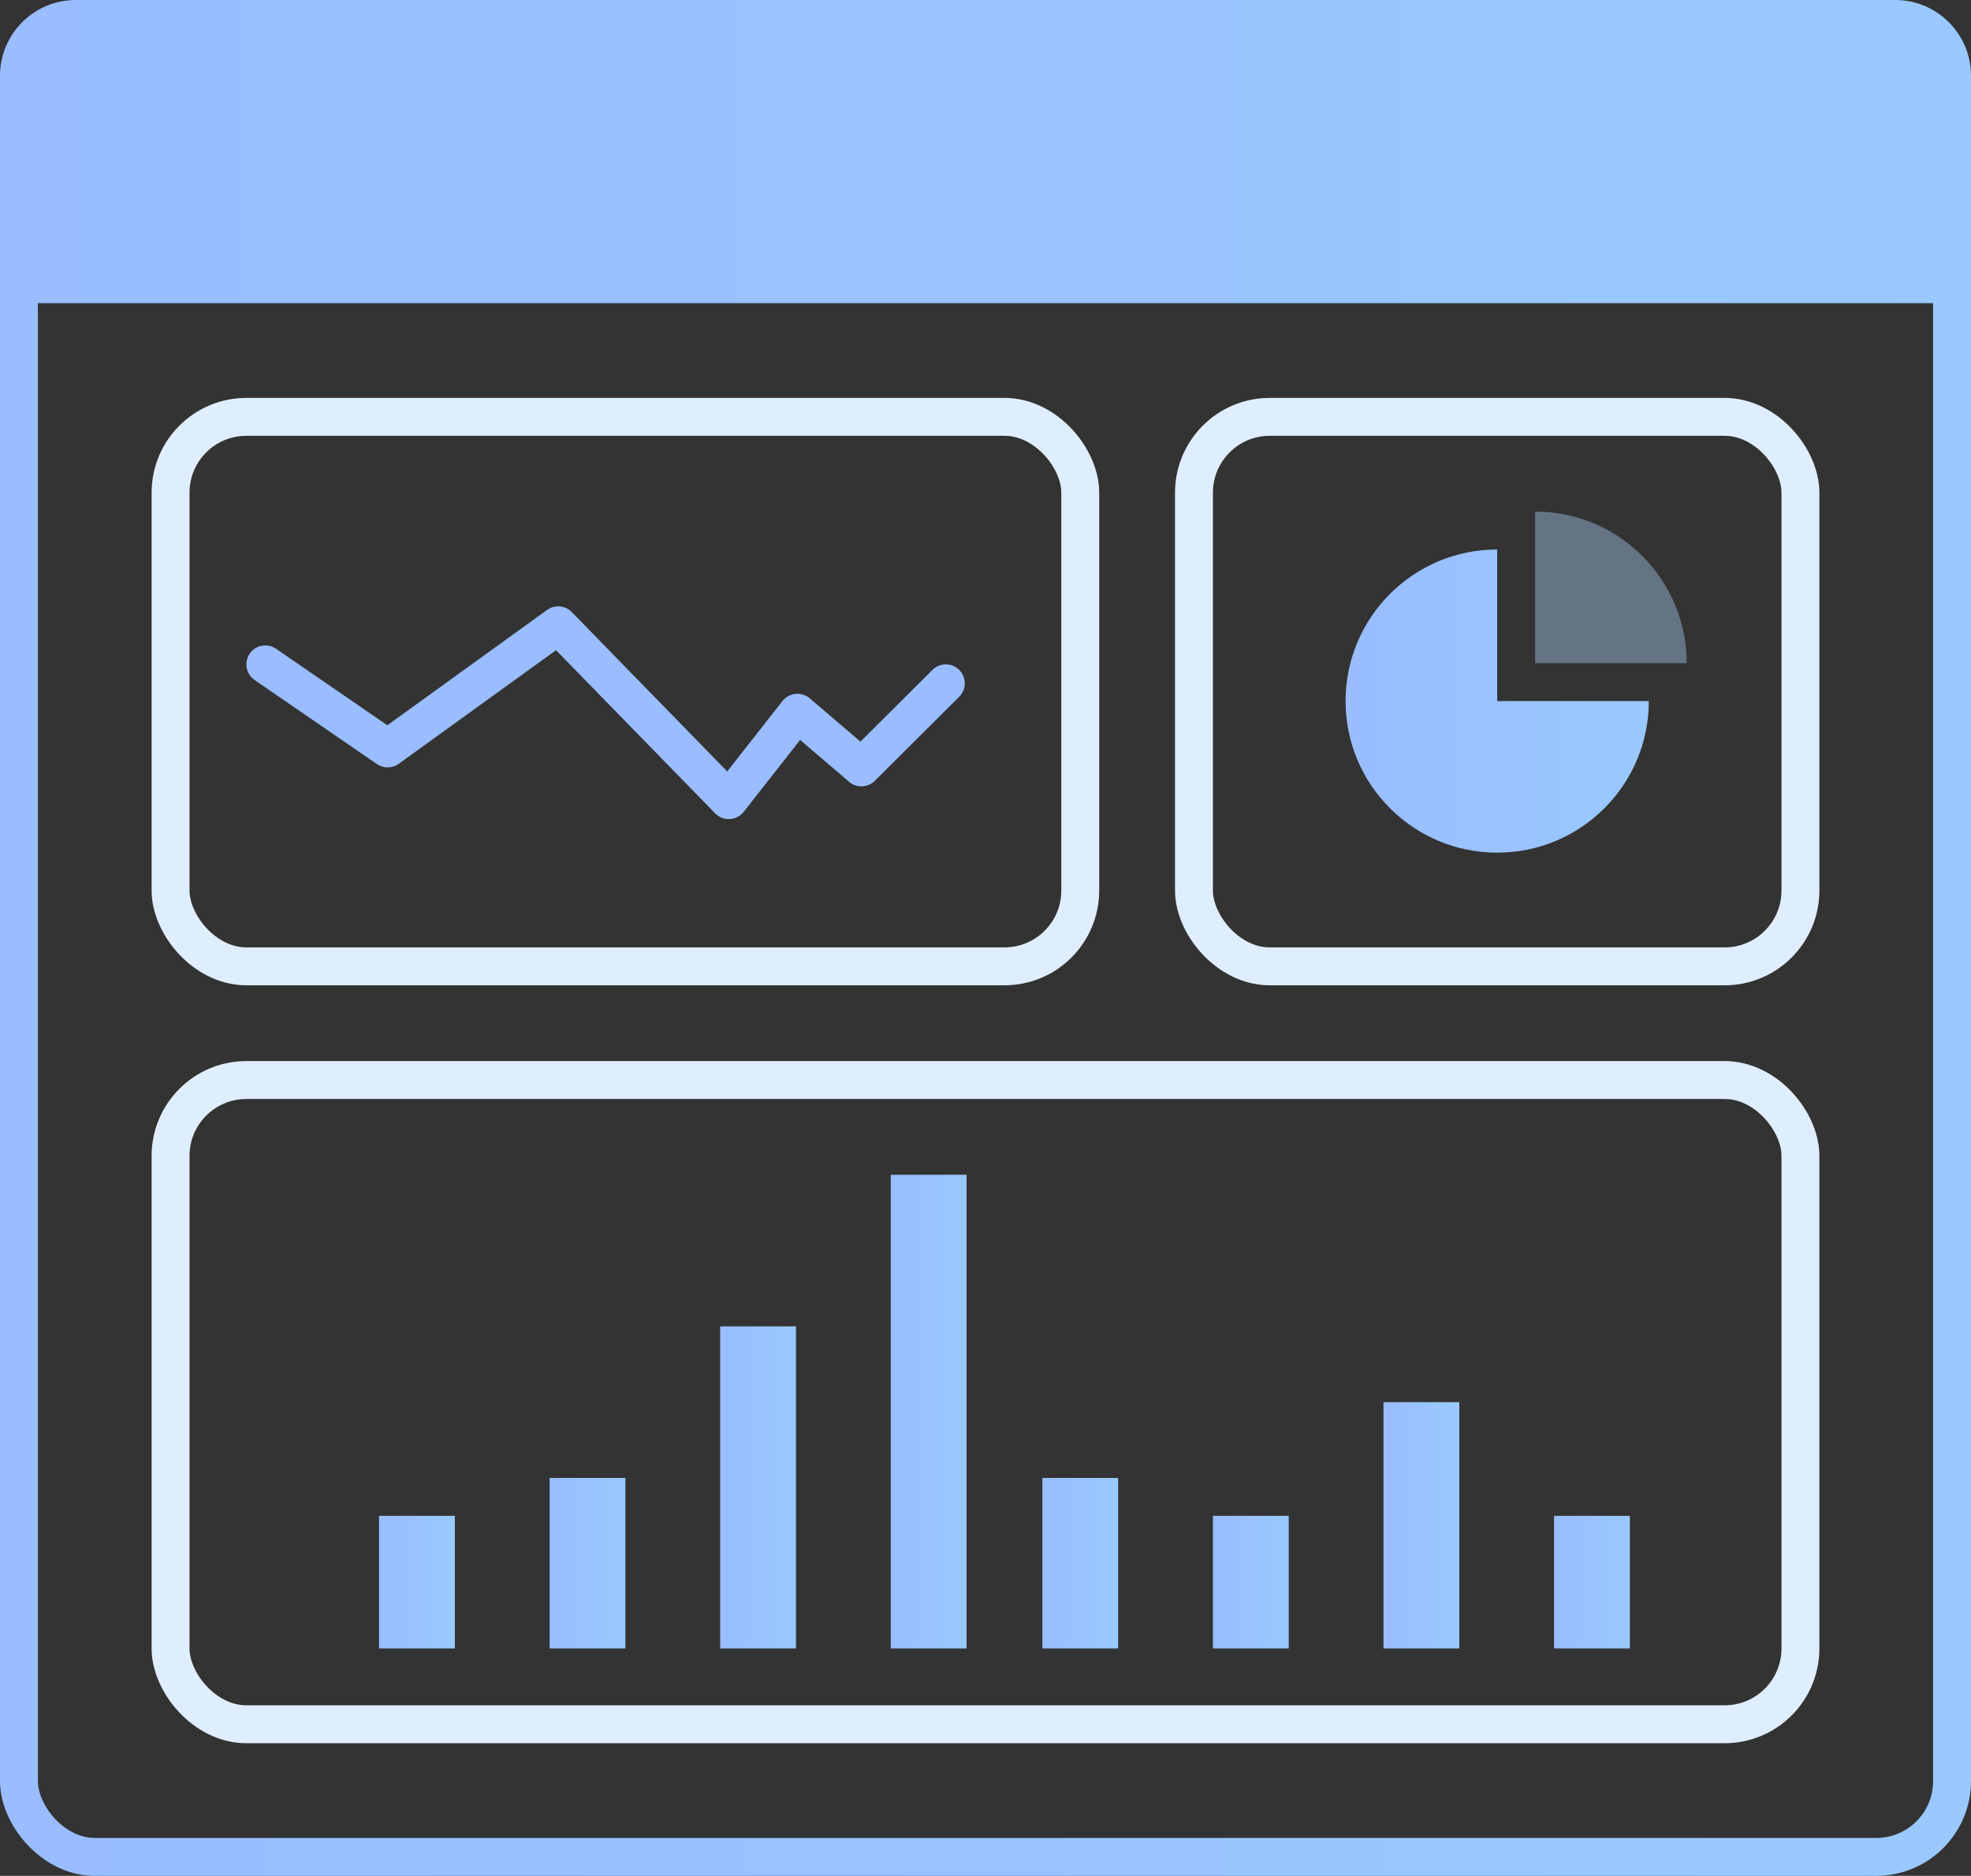 <?xml version="1.0" encoding="UTF-8"?>
<svg width="104px" height="99px" viewBox="0 0 104 99" version="1.1" xmlns="http://www.w3.org/2000/svg" xmlns:xlink="http://www.w3.org/1999/xlink">
    <rect x="0" y="0" width="104" height="99" fill="#333333" stroke="none"/>
    <!-- Generator: Sketch 57.1 (83088) - https://sketch.com -->
    <title>dashboard_hover</title>
    <desc>Created with Sketch.</desc>
    <defs>
        <linearGradient x1="-1.11022302e-14%" y1="50%" x2="100%" y2="50%" id="linearGradient-1">
            <stop stop-color="#99BDFF" offset="0%"></stop>
            <stop stop-color="#99C9FF" offset="100%"></stop>
        </linearGradient>
        <linearGradient x1="-1.11022302e-14%" y1="50%" x2="100%" y2="50%" id="linearGradient-2">
            <stop stop-color="#99BDFF" offset="0%"></stop>
            <stop stop-color="#99C9FF" offset="100%"></stop>
        </linearGradient>
        <linearGradient x1="-1.11022302e-14%" y1="50%" x2="100%" y2="50%" id="linearGradient-3">
            <stop stop-color="#99BDFF" offset="0%"></stop>
            <stop stop-color="#99C9FF" offset="100%"></stop>
        </linearGradient>
        <linearGradient x1="-1.11022302e-14%" y1="50%" x2="100%" y2="50%" id="linearGradient-4">
            <stop stop-color="#99BDFF" offset="0%"></stop>
            <stop stop-color="#99C9FF" offset="100%"></stop>
        </linearGradient>
        <linearGradient x1="-1.11022302e-14%" y1="50%" x2="100%" y2="50%" id="linearGradient-5">
            <stop stop-color="#99BDFF" offset="0%"></stop>
            <stop stop-color="#99C9FF" offset="100%"></stop>
        </linearGradient>
        <linearGradient x1="-1.11022302e-14%" y1="50%" x2="100%" y2="50%" id="linearGradient-6">
            <stop stop-color="#99BDFF" offset="0%"></stop>
            <stop stop-color="#99C9FF" offset="100%"></stop>
        </linearGradient>
        <linearGradient x1="-1.11022302e-14%" y1="50%" x2="100%" y2="50%" id="linearGradient-7">
            <stop stop-color="#99BDFF" offset="0%"></stop>
            <stop stop-color="#99C9FF" offset="100%"></stop>
        </linearGradient>
        <linearGradient x1="-1.11022302e-14%" y1="50%" x2="100%" y2="50%" id="linearGradient-8">
            <stop stop-color="#99BDFF" offset="0%"></stop>
            <stop stop-color="#99C9FF" offset="100%"></stop>
        </linearGradient>
    </defs>
    <g id="迭代31" stroke="none" stroke-width="1" fill="none" fill-rule="evenodd">
        <g id="空白应用_悬停效果" transform="translate(-919, -287)">
            <g id="Group-8-Copy-2" transform="translate(860, 253)">
                <g id="dashboard_hover" transform="translate(59, 24)">
                    <rect id="Rectangle" x="0" y="0" width="104" height="120"></rect>
                    <g id="应用搭建" transform="translate(0, 10)">
                        <g id="底">
                            <rect id="Rectangle" stroke="url(#linearGradient-1)" stroke-width="2" x="1" y="1" width="102" height="97" rx="4"></rect>
                            <path d="M4,0 L100,0 C102.209,-4.05812251e-16 104,1.791 104,4 L104,16 L104,16 L0,16 L0,4 C-2.705415e-16,1.791 1.791,4.05812251e-16 4,0 Z" id="Rectangle-Copy-12" fill="url(#linearGradient-2)"></path>
                            <g id="Group-6" transform="translate(8, 56)">
                                <rect id="Rectangle" stroke="#DFEEFF" stroke-width="2" x="1" y="1" width="86" height="34" rx="4"></rect>
                                <g id="Group-12" transform="translate(11.546, 5.937)">
                                    <polygon id="Path" fill="url(#linearGradient-3)" points="0.454 25.063 0.454 18.063 4.454 18.063 4.454 25.063"></polygon>
                                    <polygon id="Path" fill="url(#linearGradient-4)" points="9.454 25.063 9.454 16.063 13.454 16.063 13.454 25.063"></polygon>
                                    <polygon id="Path" fill="url(#linearGradient-5)" points="18.454 25.063 18.454 8.063 22.454 8.063 22.454 25.063"></polygon>
                                    <polygon id="Path" fill="url(#linearGradient-6)" points="27.454 25.063 27.454 0.063 31.454 0.063 31.454 25.063"></polygon>
                                    <polygon id="Path" fill="url(#linearGradient-4)" points="35.454 25.063 35.454 16.063 39.454 16.063 39.454 25.063"></polygon>
                                    <polygon id="Path" fill="url(#linearGradient-3)" points="44.454 25.063 44.454 18.063 48.454 18.063 48.454 25.063"></polygon>
                                    <polygon id="Path" fill="url(#linearGradient-7)" points="53.454 25.063 53.454 12.063 57.454 12.063 57.454 25.063"></polygon>
                                    <polygon id="Path" fill="url(#linearGradient-3)" points="62.454 25.063 62.454 18.063 66.454 18.063 66.454 25.063"></polygon>
                                </g>
                            </g>
                            <g id="Group-2" transform="translate(8, 21)" stroke-width="2">
                                <rect id="Rectangle-Copy-148" stroke="#DFEEFF" x="1" y="1" width="48" height="29" rx="4"></rect>
                                <polyline id="Path-3" stroke="#99BDFF" stroke-linecap="round" stroke-linejoin="round" points="6 14.063 12.453 18.5 21.453 12 30.453 21.229 34.076 16.614 37.453 19.5 41.907 15.063"></polyline>
                            </g>
                            <g id="Group-5" transform="translate(62, 21)">
                                <rect id="Rectangle-Copy-149" stroke="#DFEEFF" stroke-width="2" x="1" y="1" width="32" height="29" rx="4"></rect>
                                <path d="M19,6 C23.418,6 27,9.582 27,14 L27,14 L19,14 Z" id="Combined-Shape" fill="#AED4FF" opacity="0.4"></path>
                                <path d="M17,8 C12.582,8 9,11.582 9,16 C9,20.418 12.582,24 17,24 C21.418,24 25,20.418 25,16 L17,16 L17,8 Z" id="Path" fill="url(#linearGradient-8)"></path>
                            </g>
                            <path d="" id="Path-2" stroke="#979797"></path>
                        </g>
                    </g>
                </g>
            </g>
        </g>
    </g>
</svg>
